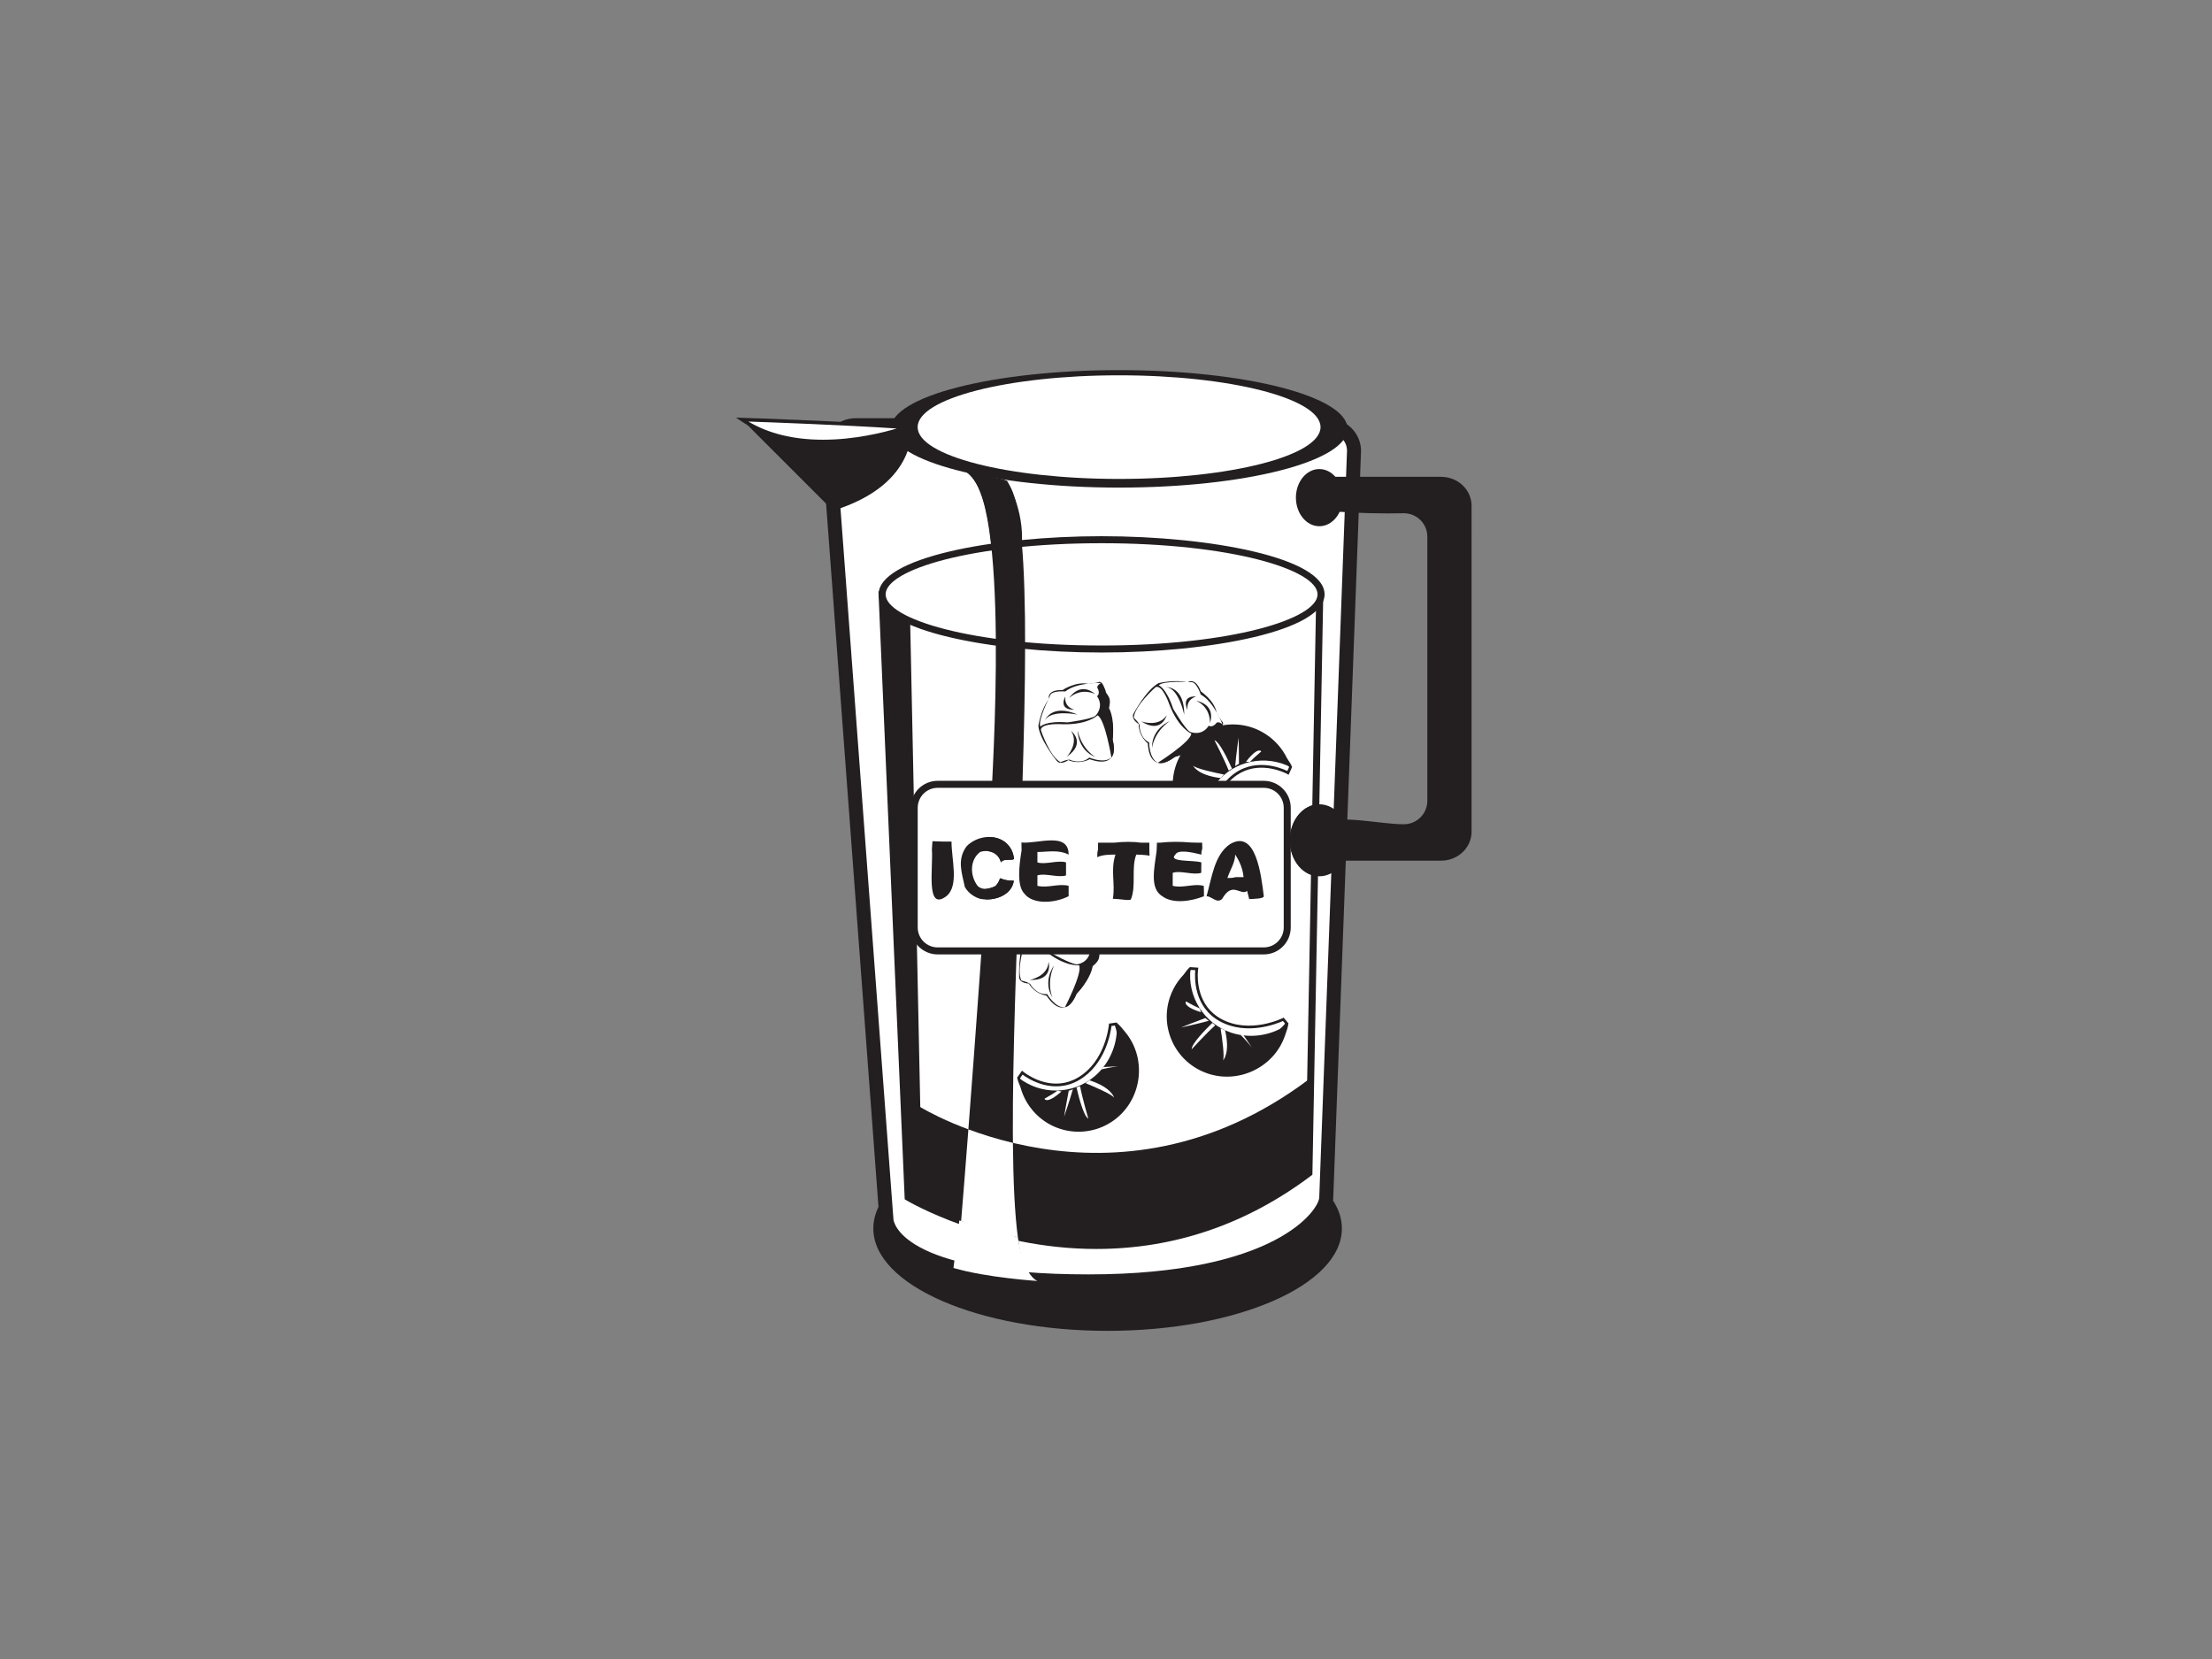 <?xml version="1.0" encoding="utf-8"?>
<!-- Generator: Adobe Illustrator 17.0.0, SVG Export Plug-In . SVG Version: 6.00 Build 0)  -->
<!DOCTYPE svg PUBLIC "-//W3C//DTD SVG 1.1//EN" "http://www.w3.org/Graphics/SVG/1.1/DTD/svg11.dtd">
<svg version="1.1" id="Layer_1" xmlns="http://www.w3.org/2000/svg" xmlns:xlink="http://www.w3.org/1999/xlink" x="0px" y="0px"
	 width="800px" height="600px" viewBox="0 0 800 600" enable-background="new 0 0 800 600" xml:space="preserve">
<rect x="0" y="0" width="800" height="600" fill="#808080" stroke="none"/>
<g>
	<g>
		<path fill="#231F20" d="M485.311,444.3c0,20.447-37.933,37.02-84.733,37.02s-84.731-16.573-84.731-37.02
			s37.931-37.022,84.731-37.022S485.311,423.854,485.311,444.3z"/>
	</g>
	<g>
		<path fill="#FFFFFF" d="M479.662,433.005c0,5.134-14.431,30.432-85.961,30.432c-64.004,0-73.103-17.14-73.103-22.276
			L299.89,163.074c0-5.134,4.329-9.294,9.671-9.294h170.472c5.342,0,9.669,4.161,9.669,9.294L479.662,433.005z"/>
		<path fill="#231F20" d="M393.7,465.973c-73.517,0-75.639-22.274-75.639-24.812l-20.699-277.898
			c-0.008-6.712,5.468-12.019,12.199-12.019h170.472c6.729,0,12.204,5.307,12.204,11.83l-10.042,270.025
			C482.198,439.545,466.449,465.973,393.7,465.973z M309.561,156.316c-3.935,0-7.135,3.031-7.135,6.758l20.699,277.897
			c0.008,0.386,1.927,19.929,70.575,19.929c68.041,0,83.425-23.559,83.425-27.896l10.043-270.024
			c-0.003-3.633-3.202-6.664-7.135-6.664H309.561z"/>
	</g>
	<g>
		<g>
			<path fill="#FFFFFF" d="M319.032,215.273l9.409,217.732c0,0,74.042,44.551,144.948-8.784l3.92-209.418
				C477.309,214.802,434.487,226.566,319.032,215.273z"/>
		</g>
		<g>
			<path fill="#231F20" d="M396.469,451.705c-38.956,0-68.39-17.438-68.682-17.613l-0.584-0.352l-9.5-219.872l1.454,0.141
				c33.198,3.249,63.583,4.896,90.308,4.896c47.493,0,67.315-5.273,67.511-5.327l1.632-0.446l-0.03,1.694l-3.933,210.035
				l-0.493,0.372C450.797,442.799,424.662,451.705,396.469,451.705z M329.676,432.252c4.279,2.407,31.559,16.917,66.793,16.917
				c27.433,0,52.887-8.611,75.664-25.593l3.878-207.155c-5.602,1.256-25.774,5.02-66.548,5.02c-26.415,0-56.386-1.605-89.102-4.765
				L329.676,432.252z"/>
		</g>
	</g>
	<g>
		<path fill="#231F20" d="M473.389,390.336c-70.907,53.335-140.555,10.04-140.555,10.04l-3.764-180.712
			c-0.493-0.047-9.545-4.341-10.038-4.391l9.409,217.732c0,0,74.042,44.551,144.948-8.784l3.92-209.418c0,0-0.213,0.057-0.634,0.158
			L473.389,390.336z"/>
	</g>
	<g>
		<g>
			<g>
				<path fill="#FFFFFF" d="M466.764,277.405l-0.941,2.112c0,0-11.338-6.31-20.414,1.677c-9.079,8.007-7.544,21.331-7.544,21.331
					l-1.895,0.668c0,0-9.834-13.906,7.336-26.987l0.21-0.156C460.974,262.922,466.764,277.405,466.764,277.405z"/>
			</g>
		</g>
		<g>
			<g>
				<path fill="#231F20" d="M461.308,271.055c4.19,1.947,5.847,5.998,5.919,6.169l0.074,0.193l-1.253,2.789l-0.471-0.258
					c-0.003-0.01-0.235-0.139-0.651-0.334c-2.605-1.204-11.702-4.639-19.193,1.951c-8.787,7.742-7.392,20.778-7.385,20.91
					l0.045,0.386l-2.608,0.916l-0.218-0.302c-0.101-0.141-9.901-14.448,7.447-27.658l0.208-0.173
					C450.305,270.317,456.392,268.774,461.308,271.055z M466.229,277.4c-0.367-0.787-1.996-3.893-5.34-5.446
					c-4.557-2.118-10.308-0.607-17.073,4.49l-0.191,0.141c-15.219,11.593-8.725,23.919-7.457,26.009l1.169-0.406
					c-0.159-2.293-0.537-14.064,7.747-21.36c8.192-7.212,18.17-3.118,20.499-1.989L466.229,277.4z"/>
			</g>
		</g>
		<g>
			<g>
				<path fill="#231F20" d="M466.724,277.434c-8.975-4.594-20.233-2.439-26.826,5.721c-4.705,5.825-6.164,13.888-4.146,20.558
					c-1.313-0.676-2.375-1.654-3.569-2.618c-9.352-7.549-10.768-21.65-3.217-30.999c7.551-9.357,21.261-10.818,30.61-3.264
					C463.101,269.678,465.513,273.403,466.724,277.434z"/>
			</g>
		</g>
		<g>
			<g>
				<path fill="#FFFFFF" d="M442.674,280.126c-0.409,0.411-0.792,0.844-1.186,1.273c-8.547-1.043-9.993-4.505-9.993-4.505
					C432.387,277.932,439.053,279.396,442.674,280.126z"/>
			</g>
		</g>
		<g>
			<g>
				<path fill="#FFFFFF" d="M437.434,287.044c-2.831,0.753-5.193,1.243-5.193,1.243c2.075-0.624,4.027-1.421,5.761-2.241
					l-0.003,0.015C437.776,286.358,437.587,286.692,437.434,287.044z"/>
			</g>
		</g>
		<g>
			<g>
				<path fill="#FFFFFF" d="M456.159,271.773c-1.825,1.521-3.182,2.789-4.193,3.861c-0.426-0.102-0.879-0.161-1.34-0.141
					C455.067,269.757,456.159,271.773,456.159,271.773z"/>
			</g>
		</g>
		<g>
			<g>
				<path fill="#FFFFFF" d="M445.453,278.061c-0.377,0.196-0.736,0.399-1.075,0.627c-1.508-3.893-5.154-10.984-5.154-10.984
					c1.833,0.604,4.802,6.843,6.33,10.278L445.453,278.061z"/>
			</g>
		</g>
		<g>
			<g>
				<path fill="#FFFFFF" d="M446.724,277.075c0.322-3.905,1.231-10.322,1.231-10.322c0.069,0.842,0.114,6.134,0.131,9.507
					C447.595,276.503,447.154,276.783,446.724,277.075z"/>
			</g>
		</g>
	</g>
	<g>
		<path fill="#231F20" d="M301.302,184.682l-32.938-32.941c0,0,12.702,3.762,23.998,5.174c20.598,2.576,37.178-2.977,37.178-2.977
			S332.675,174.957,301.302,184.682z"/>
	</g>
	<g>
		<path fill="#231F20" d="M487.819,303.904c0,7.19-4.775,13.017-10.666,13.017c-5.892,0-10.667-5.827-10.667-13.017
			c0-7.192,4.775-13.022,10.667-13.022C483.045,290.882,487.819,296.712,487.819,303.904z"/>
	</g>
	<g>
		<g>
			<g>
				<path fill="#231F20" d="M379.725,333.816c0,0,1.248-3.319,5.837,0.364c0,0,5.855,0.297,8.876,3.829c0,0,2.643,1.607,3.509,1.738
					c0,0,1.513,0.545-0.369,4.079c0,0,0.763,2.484-2.459,5.597c0,0-1.486,5.627-5.698,9.906c0,0-4.114,10.879-10.944,0.76
					c0,0-4.168-0.54-6.387-4.389c0,0-3.507,0.018-3.512-2.427c0,0-0.359-9.772,2.286-13.983
					C370.864,339.292,375.289,335.015,379.725,333.816z"/>
			</g>
		</g>
		<g>
			<g>
				<path fill="#FFFFFF" d="M371.282,339.983c0,0,2.729-0.684,8.762,4.639c0,0,7.251,4.096,9.468,4.158c0,0,4.574-0.52,4.765-5.357
					c0,0,1.545,0.208,1.919-2.338c0,0,0.196-0.847,2.083-0.607c0,0-6.749-5.478-12.192-5.3c0,0-3.821-3.435-5.379-2.033
					C380.708,333.145,371.664,337.652,371.282,339.983z"/>
			</g>
		</g>
		<g>
			<g>
				<path fill="#231F20" d="M398.312,341.258c0,0,0.027,2.6-0.993,3.395c0,0,1.347,2.179-2.199,4.77c0,0-0.119,3.955-5.904,10.117
					c0,0-1.424,4.312-4.074,4.74c0,0,4.269-10.701,5.827-15.459c0,0,1.513,0.755,3.898-4.165c0,0,1.843-0.961,3.504-3.589"/>
			</g>
		</g>
		<g>
			<g>
				<path fill="#FFFFFF" d="M370.668,341.05c0,0-3.232,9.624-1.261,13.596c0,0,3.225,0.664,3.41,1.634c0,0,2.169,3.556,5.904,3.254
					c0,0,2.937,5.122,6.419,4.745c0,0,6.513-12.509,5.116-15.194c0,0-4.911,0.698-12.125-5.064
					C378.133,344.022,372.362,338.992,370.668,341.05z"/>
			</g>
		</g>
		<g>
			<g>
				<path fill="#231F20" d="M384.995,336.659c0,0-5.156,2.162-0.153,5.827C384.842,342.486,382.221,339.71,384.995,336.659z"/>
			</g>
		</g>
		<g>
			<g>
				<path fill="#231F20" d="M373.843,339.18c0,0,5.642-3.69,10.785,5.342C384.629,344.522,378.115,337.154,373.843,339.18z"/>
			</g>
		</g>
		<g>
			<g>
				<path fill="#231F20" d="M385.86,337.912c0,0,6.714-2.652,8.363,4.584C394.223,342.496,391.895,337.422,385.86,337.912z"/>
			</g>
		</g>
		<g>
			<g>
				<path fill="#231F20" d="M379.234,347.866c0,0,1.897,6.895-6.813,6.541C372.422,354.406,378.95,353.235,379.234,347.866z"/>
			</g>
		</g>
		<g>
			<g>
				<path fill="#231F20" d="M381.203,349.186c0,0-4.292,5.649-0.557,11.585C380.646,360.771,378.276,355.823,381.203,349.186z"/>
			</g>
		</g>
	</g>
	<g>
		<g>
			<g>
				<path fill="#231F20" d="M429.459,246.812c0,0,2.754-2.236,4.857,3.262c0,0,4.904,3.21,5.728,7.784c0,0,1.471,2.719,2.152,3.271
					c0,0,1.03,1.234-2.378,3.334c0,0-0.594,2.531-4.948,3.594c0,0-4.121,4.106-9.919,5.674c0,0-9.042,7.316-9.832-4.867
					c0,0-3.323-2.573-3.299-7.014c0,0-3.034-1.756-1.806-3.866c0,0,4.621-8.618,9.03-10.919
					C419.045,247.064,425.026,245.608,429.459,246.812z"/>
			</g>
		</g>
		<g>
			<g>
				<path fill="#FFFFFF" d="M419.06,247.872c0,0,2.699,0.79,5.22,8.428c0,0,4.193,7.194,6.075,8.371c0,0,4.21,1.857,6.818-2.224
					c0,0,1.228,0.961,2.838-1.045c0,0,0.594-0.634,2.103,0.525c0,0-3.061-8.135-7.851-10.729c0,0-1.563-4.894-3.616-4.47
					C430.648,246.728,420.566,246.054,419.06,247.872z"/>
			</g>
		</g>
		<g>
			<g>
				<path fill="#231F20" d="M441.748,262.617c0,0-1.288,2.259-2.57,2.43c0,0,0.064,2.561-4.307,3.009c0,0-2.098,3.353-10.201,5.753
					c0,0-3.405,3.002-5.912,2.033c0,0,9.089-7.081,12.834-10.404c0,0,0.926,1.417,5.468-1.627c0,0,2.075,0.102,4.837-1.327"/>
			</g>
		</g>
		<g>
			<g>
				<path fill="#FFFFFF" d="M417.99,248.484c0,0-7.648,6.677-7.95,11.1c0,0,2.447,2.202,2.118,3.133c0,0,0.077,4.166,3.455,5.79
					c0,0-0.05,5.904,3.145,7.336c0,0,11.937-7.511,12.088-10.533c0,0-4.591-1.875-7.913-10.491
					C422.934,254.818,420.492,247.562,417.99,248.484z"/>
			</g>
		</g>
		<g>
			<g>
				<path fill="#231F20" d="M432.575,251.926c0,0-5.543-0.738-3.074,4.953C429.501,256.879,428.64,253.159,432.575,251.926z"/>
			</g>
		</g>
		<g>
			<g>
				<path fill="#231F20" d="M421.675,248.471c0,0,6.731-0.334,6.615,10.055C428.29,258.526,426.386,248.88,421.675,248.471z"/>
			</g>
		</g>
		<g>
			<g>
				<path fill="#231F20" d="M432.686,253.444c0,0,7.138,1.099,4.908,8.178C437.595,261.622,438.145,256.067,432.686,253.444z"/>
			</g>
		</g>
		<g>
			<g>
				<path fill="#231F20" d="M421.945,258.692c0,0-1.842,6.91-9.183,2.207C412.762,260.898,418.988,263.182,421.945,258.692z"/>
			</g>
		</g>
		<g>
			<g>
				<path fill="#231F20" d="M422.978,260.827c0,0-6.556,2.709-6.33,9.718C416.648,270.545,417.101,265.077,422.978,260.827z"/>
			</g>
		</g>
	</g>
	<g>
		<path fill="#231F20" d="M475.882,290.984c-5.29,0.768-9.396,6.253-9.396,12.92c0,6.459,3.859,11.808,8.916,12.829L475.882,290.984
			z"/>
	</g>
	<g>
		<ellipse fill="#231F20" cx="477.154" cy="179.977" rx="8.471" ry="10.337"/>
	</g>
	<g>
		<path fill="#231F20" d="M521.169,172.448c0,0-40.081,0-40.497,0c-4.24,0-11.858,4.101-9.772,9.515
			c1.587,4.146,9.121,2.843,12.64,3.084c8.071,0.55,16.12,0.748,24.204,0.577c4.676,0,8.47,3.794,8.47,8.472v95.533
			c0,4.671-3.779,8.458-8.452,8.467c-8.968,0.025-22.49-3.613-30.932-0.359c-9.703,3.737-6.612,13.537,3.839,13.537
			c0.005,0,40.502,0,40.502,0c6.1,0,11.043-4.681,11.043-10.456V182.902C532.212,177.129,527.269,172.448,521.169,172.448z"/>
	</g>
	<g>
		<path fill="#231F20" d="M487.346,155.102c0,11.734-36.985,21.244-82.613,21.244c-45.631,0-82.618-9.51-82.618-21.244
			c0-11.734,36.988-21.244,82.618-21.244C450.361,133.858,487.346,143.368,487.346,155.102z"/>
	</g>
	<g>
		<ellipse fill="#FFFFFF" cx="404.732" cy="154.473" rx="72.857" ry="18.738"/>
	</g>
	<g>
		<path fill="#FFFFFF" d="M268.364,151.741c0,0,36.235,1.176,59.291,2.823C327.655,154.565,291.894,167.743,268.364,151.741z"/>
		<path fill="#231F20" d="M297.679,160.3c-11.848,0-21.831-2.702-29.672-8.034l-1.808-1.228l2.184,0.069
			c0.364,0.012,36.512,1.196,59.316,2.826l0.176,1.226C327.734,155.211,313.734,160.3,297.679,160.3z M270.66,152.455
			c7.313,4.366,16.39,6.578,27.019,6.578c11.372,0,21.687-2.585,26.648-4.061C305.037,153.693,278.565,152.727,270.66,152.455z"/>
	</g>
	<g>
		<g>
			<path fill="#FFFFFF" d="M477.784,214.956c0,10.917-35.544,19.768-79.381,19.768c-43.835,0-79.374-8.851-79.374-19.768
				c0-10.914,35.539-19.763,79.374-19.763C442.241,195.193,477.784,204.042,477.784,214.956z"/>
		</g>
		<g>
			<path fill="#231F20" d="M398.403,235.992c-39.64,0-80.642-7.868-80.642-21.036c0-13.165,41.002-21.031,80.642-21.031
				c39.645,0,80.649,7.866,80.649,21.031C479.052,228.124,438.048,235.992,398.403,235.992z M398.403,196.461
				c-46.72,0-78.106,9.562-78.106,18.495s31.386,18.5,78.106,18.5c46.725,0,78.113-9.567,78.113-18.5
				S445.128,196.461,398.403,196.461z"/>
		</g>
	</g>
	<g>
		<path fill="#231F20" d="M349.464,170.719c16.197,8.316,9.327,110.328,8.906,121.262c-0.708,18.277-11.511,165.811-12.358,165.494
			c0.005,0.005,16.942,6.273,28.857,5.022c-22.787,2.387,9.614-278.992-11.915-289.109
			C362.954,173.389,349.459,170.719,349.464,170.719z"/>
	</g>
	<g>
		<path fill="#FFFFFF" d="M368.125,447.456c-1.147-8.532-1.672-20.268-1.793-34.12c-6.07-1.446-11.484-3.173-16.103-4.886
			c-0.988,12.938-1.904,24.533-2.632,33.193C353.397,443.736,360.329,445.833,368.125,447.456z"/>
	</g>
	<g>
		<path fill="#FFFFFF" d="M368.125,447.456c0,0,1.652,13.237,7.066,15.825c0,0-18.356-1.179-30.355-4.705l2.118-17.178
			C346.953,441.398,366.473,446.926,368.125,447.456z"/>
	</g>
	<g>
		<path fill="#231F20" d="M349.464,170.719c0,0,10.823,2.197,14.745,3.14c0,0,6.271,10.669,5.335,23.059
			c0,0-6.432-0.314-10.981,1.409C358.563,198.328,357.619,176.525,349.464,170.719z"/>
	</g>
	<g>
		<g>
			<path fill="#FFFFFF" d="M465.545,335.433c0,4.678-3.794,8.473-8.472,8.473H339.107c-4.678,0-8.47-3.794-8.47-8.473V292.14
				c0-4.683,3.792-8.475,8.47-8.475h117.966c4.678,0,8.472,3.792,8.472,8.475V335.433z"/>
		</g>
		<g>
			<path fill="#231F20" d="M457.073,345.174H339.107c-5.369,0-9.738-4.369-9.738-9.741V292.14c0-5.371,4.369-9.743,9.738-9.743
				h117.966c5.372,0,9.74,4.371,9.74,9.743v43.293C466.813,340.805,462.445,345.174,457.073,345.174z M339.107,284.933
				c-3.97,0-7.202,3.232-7.202,7.207v43.293c0,3.972,3.232,7.205,7.202,7.205h117.966c3.972,0,7.204-3.232,7.204-7.205V292.14
				c0-3.975-3.232-7.207-7.204-7.207H339.107z"/>
		</g>
	</g>
	<g>
		<path fill="#231F20" d="M337.235,304.236c2.189,0.134,5.01,0.134,6.892,0.134c0,6.588,2.826,15.999-1.882,19.763
			c-7.529,5.646-4.703-10.352-5.211-16.92C337.155,305.365,337.235,304.236,337.235,304.236z"/>
	</g>
	<g>
		<path fill="#231F20" d="M361.686,317.634c1.105,0.426,1.89,0.639,2.638,0.743c0.745,0.109,1.441,0.114,2.326,0.134
			c-0.121,0.931-0.409,1.756-0.84,2.491c-0.436,0.735-0.991,1.372-1.64,1.912c-2.576,2.16-6.55,2.789-9.688,2.16
			c-1.644-0.471-3.058-1.352-4.205-2.514c-0.572-0.582-0.986-1.147-1.34-1.786c-1.043-5.112-2.925-9.817,0.639-14.691
			c0.473-0.51,0.991-0.946,1.642-1.382c3.881-2.61,9.084-2.724,12.427-0.01c0.741,0.604,1.392,1.345,1.912,2.229
			c0.522,0.887,0.894,1.907,1.082,3.068c0.391,0.924-0.391,0.969-1.57,0.969c-1.174,0-2.588,0-3.056,0.941
			c-0.708-2.823-3.002-4.059-5.297-4.104c-0.763-0.015-1.528,0.101-2.234,0.339c-3.762,2.823-3.762,8.47-0.944,12.234
			c0.473,0.471,1.003,0.765,1.558,0.929c1.669,0.493,3.571-0.186,4.827-0.787C360.656,319.893,361.247,318.957,361.686,317.634z"/>
	</g>
	<g>
		<path fill="#231F20" d="M361.686,317.634c-0.438,1.323-1.03,2.259-1.763,2.875c-0.869,0.416-2.048,0.859-3.244,0.936
			c-0.087,1.253-0.173,2.533-0.262,3.836c2.717,0.099,5.684-0.634,7.754-2.368c0.649-0.54,1.204-1.176,1.64-1.912
			c0.431-0.735,0.718-1.56,0.84-2.491c-0.884-0.02-1.58-0.025-2.326-0.134C363.575,318.273,362.79,318.06,361.686,317.634z
			 M362.013,311.898c0.468-0.941,1.882-0.941,3.056-0.941c1.179,0,1.961-0.045,1.57-0.969c-0.188-1.161-0.56-2.182-1.082-3.068
			c-0.52-0.884-1.171-1.625-1.912-2.229c-1.602-1.298-3.631-1.932-5.738-1.971c-0.099,1.6-0.206,3.304-0.324,5.149
			C359.563,308.174,361.396,309.432,362.013,311.898z"/>
	</g>
	<g>
		<path fill="#231F20" d="M369.42,304.694c5.77,0.617,17.063-4.094,17.063,4.381c-3.767-1.882-7.531-0.941-11.293-0.941
			c0,0.941,0,2.823,0,3.764c2.821,0.941,7.526-0.941,10.352,0c0,0.941,0,3.764,0,4.705c-2.826,0.941-7.531-0.941-10.352,0
			c0,0.941,0,2.823,0,3.764c3.762,0.941,7.526-0.941,11.293,0c0,0.941,0,2.823,0,3.764c-5.646,2.823-13.178,2.823-16.003-0.941
			c-2.821-2.823-1.88-10.352-1.01-15.612C369.455,305.828,369.42,304.694,369.42,304.694z"/>
	</g>
	<g>
		<path fill="#231F20" d="M397.123,304.776c0,0,1.159,0,2.895,0c0.872,0,1.89,0,2.972-0.01c3.257-0.396,7.026-0.396,9.787,0.01
			c1.736,0,2.898,0,2.898,0s0,1.218,0,2.442c-0.017,1.206,0.099,2.239,0.099,2.239c-0.971-0.173-2.187-0.277-3.148-0.329
			c-0.968-0.052-1.671-0.052-1.671-0.052c-1.88,4.705,0,11.293-1.88,15.999c0,0.941-3.77,0-6.593,0
			c0.944-5.647-0.939-10.352,0.944-15.999c-1.882,0-4.708,0-6.59,0.941c0-0.941,0-1.882,0.287-2.798
			C397.123,305.994,397.123,304.776,397.123,304.776z"/>
	</g>
	<g>
		<path fill="#231F20" d="M418.424,304.776c0,0,0.451,0,1.204-0.015c3.561-0.391,7.328-0.391,10.931-0.064
			c1.209,0.037,2.256,0.072,3.007,0.079c0.758,0,1.213,0,1.213,0s0.007,1.05,0.047,2.061c-0.339,1.298-0.339,1.298-0.339,2.239
			c-3.767-0.941-8.475-1.882-9.411,0c-2.828,2.823,6.588,1.882,9.411,2.823c0,0.468-0.017,1.171-0.03,1.877
			c-0.007,0.703-0.002,1.412-0.002,1.882c-0.676,0.238-1.501,0.297-2.38,0.268c-2.648-0.087-5.827-0.969-7.947-0.263
			c0,0.941,0,3.764,0,4.706c2.514,0.627,5.023,0,7.536-0.208c0.624-0.055,1.258-0.079,1.88-0.052
			c0.624,0.027,1.228,0.111,1.815,0.285c0.015,0.466,0.064,1.387,0.064,2.209c0,0.825,0,1.53,0,1.53
			c-4.703,1.882-11.296,2.823-15.057,0c-4.706-2.823-2.826-10.352-2.058-16.4C418.406,305.984,418.424,304.776,418.424,304.776z"/>
	</g>
	<g>
		<path fill="#231F20" d="M451.043,322.206c-2.437,1.927-5.263-3.72-9.027,2.868c-1.882,1.882-3.767-0.941-5.644-0.941
			c1.877-6.588,2.819-15.057,8.465-18.822c9.413-5.649,11.293,11.293,12.237,18.822c0,0.941-3.767,0.941-5.28,1.043L451.043,322.206
			z M449.745,317.223c-0.201-2.502-1.139-5.325-3.024-8.148c0,2.823-1.885,5.646-2.823,8.47c0.939,0,1.882,0,2.989-0.317
			C448.316,317.233,449.745,317.223,449.745,317.223z"/>
	</g>
	<g>
		<g>
			<g>
				<path fill="#FFFFFF" d="M430.529,350.273l2.306,0.151c0,0-1.979,12.824,8.665,18.562c10.659,5.731,22.621-0.337,22.621-0.337
					l1.288,1.545c0,0-9.626,14.049-27.856,2.494l-0.22-0.144C418.956,360.736,430.529,350.273,430.529,350.273z"/>
			</g>
		</g>
		<g>
			<g>
				<path fill="#231F20" d="M426.47,357.596c0.369-4.606,3.594-7.566,3.727-7.692l0.153-0.139l3.054,0.206l-0.082,0.532
					c-0.008,0.005-0.045,0.268-0.082,0.726c-0.225,2.863-0.287,12.586,8.492,17.321c10.312,5.55,22.054-0.285,22.175-0.339
					l0.347-0.176l1.766,2.13l-0.208,0.31c-0.099,0.144-10.109,14.302-28.525,2.623l-0.233-0.136
					C429.6,368.171,426.039,363,426.47,357.596z M430.71,350.775c-0.609,0.619-2.96,3.227-3.254,6.902
					c-0.401,5.008,3.014,9.874,10.141,14.451l0.201,0.129c16.157,10.243,25.459-0.129,26.98-2.046l-0.788-0.954
					c-2.098,0.946-13.002,5.392-22.722,0.159c-9.607-5.179-9.235-15.959-8.985-18.535L430.71,350.775z"/>
			</g>
		</g>
		<g>
			<g>
				<path fill="#231F20" d="M430.569,350.3c-1.191,10.01,4.743,19.822,14.684,23.171c7.098,2.387,15.166,0.953,20.716-3.254
					c-0.176,1.466-0.723,2.801-1.213,4.255c-3.829,11.392-16.561,17.618-27.953,13.784c-11.392-3.831-17.527-16.179-13.693-27.571
					C424.553,356.392,427.211,352.838,430.569,350.3z"/>
			</g>
		</g>
		<g>
			<g>
				<path fill="#FFFFFF" d="M441.448,371.918c0.527,0.24,1.07,0.451,1.607,0.668c1.991,8.376-0.755,10.936-0.755,10.936
					C442.964,382.327,442.021,375.566,441.448,371.918z"/>
			</g>
		</g>
		<g>
			<g>
				<path fill="#FFFFFF" d="M449.757,374.429c1.687,2.395,2.969,4.441,2.969,4.441c-1.308-1.734-2.732-3.284-4.101-4.626l0.01-0.002
					C448.992,374.347,449.373,374.407,449.757,374.429z"/>
			</g>
		</g>
		<g>
			<g>
				<path fill="#FFFFFF" d="M428.932,362.173c2.058,1.184,3.72,2.018,5.077,2.593c0.049,0.433,0.153,0.879,0.334,1.305
					C427.421,363.899,428.932,362.173,428.932,362.173z"/>
			</g>
		</g>
		<g>
			<g>
				<path fill="#FFFFFF" d="M438.546,370.028c0.317,0.287,0.629,0.552,0.961,0.793c-3.128,2.764-8.51,8.648-8.51,8.648
					c-0.069-1.927,4.748-6.88,7.44-9.507L438.546,370.028z"/>
			</g>
		</g>
		<g>
			<g>
				<path fill="#FFFFFF" d="M437.181,369.181c-3.774,1.052-10.109,2.432-10.109,2.432c0.765-0.359,5.716-2.239,8.871-3.427
					C436.342,368.562,436.758,368.882,437.181,369.181z"/>
			</g>
		</g>
	</g>
	<g>
		<g>
			<g>
				<path fill="#FFFFFF" d="M368.397,389.833l1.325-1.895c0,0,9.938,8.341,20.365,2.217c10.429-6.144,11.442-19.518,11.442-19.518
					l1.988-0.3c0,0,7.024,15.516-12.311,25.112l-0.238,0.114C371.344,405.153,368.397,389.833,368.397,389.833z"/>
			</g>
		</g>
		<g>
			<g>
				<path fill="#231F20" d="M372.555,397.102c-3.747-2.704-4.606-6.996-4.646-7.177l-0.037-0.203l1.758-2.504l0.414,0.344
					c0,0.01,0.206,0.178,0.577,0.448c2.33,1.677,10.612,6.771,19.216,1.719c10.092-5.939,11.189-19.005,11.207-19.136l0.03-0.389
					l2.737-0.404l0.156,0.337c0.072,0.158,6.989,16.06-12.546,25.751l-0.238,0.129C383.219,399.908,376.951,400.272,372.555,397.102
					z M368.922,389.94c0.213,0.842,1.224,4.203,4.213,6.36c4.074,2.94,10.008,2.543,17.616-1.179l0.215-0.104
					c17.136-8.505,13.091-21.836,12.239-24.129l-1.223,0.178c-0.28,2.283-2.132,13.913-11.647,19.51
					c-9.409,5.53-18.433-0.377-20.506-1.927L368.922,389.94z"/>
			</g>
		</g>
		<g>
			<g>
				<path fill="#231F20" d="M368.442,389.814c7.942,6.209,19.409,6.224,27.425-0.542c5.723-4.829,8.68-12.472,7.96-19.401
					c1.161,0.911,2.021,2.07,3.009,3.244c7.757,9.181,6.479,23.297-2.707,31.049c-9.183,7.757-22.923,6.598-30.675-2.588
					C370.532,398.115,368.87,394.001,368.442,389.814z"/>
			</g>
		</g>
		<g>
			<g>
				<path fill="#FFFFFF" d="M392.569,391.72c0.478-0.327,0.939-0.681,1.404-1.028c8.195,2.64,8.96,6.315,8.96,6.315
					C402.254,395.822,395.983,393.122,392.569,391.72z"/>
			</g>
		</g>
		<g>
			<g>
				<path fill="#FFFFFF" d="M399.022,385.918c2.922-0.201,5.337-0.238,5.337-0.238c-2.16,0.22-4.225,0.634-6.083,1.109l0.005-0.01
					C398.557,386.53,398.804,386.235,399.022,385.918z"/>
			</g>
		</g>
		<g>
			<g>
				<path fill="#FFFFFF" d="M377.746,397.37c2.078-1.147,3.653-2.135,4.849-2.997c0.396,0.181,0.83,0.325,1.288,0.391
					C378.437,399.556,377.746,397.37,377.746,397.37z"/>
			</g>
		</g>
		<g>
			<g>
				<path fill="#FFFFFF" d="M389.448,393.221c0.409-0.121,0.797-0.25,1.174-0.411c0.743,4.109,2.984,11.761,2.984,11.761
					c-1.684-0.941-3.423-7.628-4.272-11.291L389.448,393.221z"/>
			</g>
		</g>
		<g>
			<g>
				<path fill="#FFFFFF" d="M388.014,393.949c-1.055,3.772-3.16,9.904-3.16,9.904c0.089-0.839,1.048-6.048,1.669-9.361
					C387.051,394.346,387.539,394.155,388.014,393.949z"/>
			</g>
		</g>
	</g>
	<g>
		<g>
			<g>
				<path fill="#231F20" d="M379.346,252.8c0,0-0.991-3.403,4.889-3.207c0,0,4.867-3.271,9.401-2.254c0,0,3.078-0.3,3.851-0.713
					c0,0,1.538-0.471,2.15,3.487c0,0,2.098,1.53,1.387,5.954c0,0,2.182,5.394,1.375,11.345c0,0,3.23,11.174-8.304,7.17
					c0,0-3.66,2.066-7.744,0.314c0,0-2.796,2.115-4.265,0.161c0,0-6.144-7.608-6.551-12.561
					C375.535,262.496,376.513,256.418,379.346,252.8z"/>
			</g>
		</g>
		<g>
			<g>
				<path fill="#FFFFFF" d="M376.283,262.798c0,0,1.776-2.184,9.795-1.54c0,0,8.259-1.067,10.072-2.345c0,0,3.348-3.158,0.602-7.145
					c0,0,1.362-0.758,0.136-3.021c0,0-0.352-0.795,1.303-1.734c0,0-8.685-0.339-12.935,3.066c0,0-5.119-0.461-5.525,1.595
					C379.73,251.673,375.19,260.703,376.283,262.798z"/>
			</g>
		</g>
		<g>
			<g>
				<path fill="#231F20" d="M398.683,247.617c0,0,1.58,2.066,1.241,3.314c0,0,2.385,0.936,1.099,5.136c0,0,2.274,3.237,1.337,11.637
					c0,0,1.444,4.304-0.421,6.236c0,0-2.997-11.125-4.602-15.867c0,0,1.664-0.302,0.624-5.672c0,0,0.899-1.872,0.654-4.973"/>
			</g>
		</g>
		<g>
			<g>
				<path fill="#FFFFFF" d="M376.431,264.019c0,0,3.182,9.641,7.14,11.64c0,0,2.979-1.402,3.71-0.735c0,0,3.868,1.545,6.677-0.934
					c0,0,5.421,2.338,7.982-0.049c0,0-2.283-13.918-5.01-15.228c0,0-3.512,3.502-12.742,3.212
					C384.188,261.924,376.555,261.357,376.431,264.019z"/>
			</g>
		</g>
		<g>
			<g>
				<path fill="#231F20" d="M385.268,251.919c0,0-2.831,4.819,3.371,4.755C388.638,256.674,384.876,256.022,385.268,251.919z"/>
			</g>
		</g>
		<g>
			<g>
				<path fill="#231F20" d="M377.853,260.619c0,0,2.303-6.335,11.836-2.187C389.688,258.432,380.057,256.438,377.853,260.619z"/>
			</g>
		</g>
		<g>
			<g>
				<path fill="#231F20" d="M386.711,252.401c0,0,3.784-6.147,9.441-1.342C396.152,251.059,391.249,248.392,386.711,252.401z"/>
			</g>
		</g>
		<g>
			<g>
				<path fill="#231F20" d="M387.375,264.341c0,0,5.649,4.381-1.536,9.319C385.84,273.66,390.364,268.809,387.375,264.341z"/>
			</g>
		</g>
		<g>
			<g>
				<path fill="#231F20" d="M389.74,264.217c0,0-0.049,7.095,6.499,9.607C396.239,273.824,391.375,271.285,389.74,264.217z"/>
			</g>
		</g>
	</g>
</g>
</svg>
